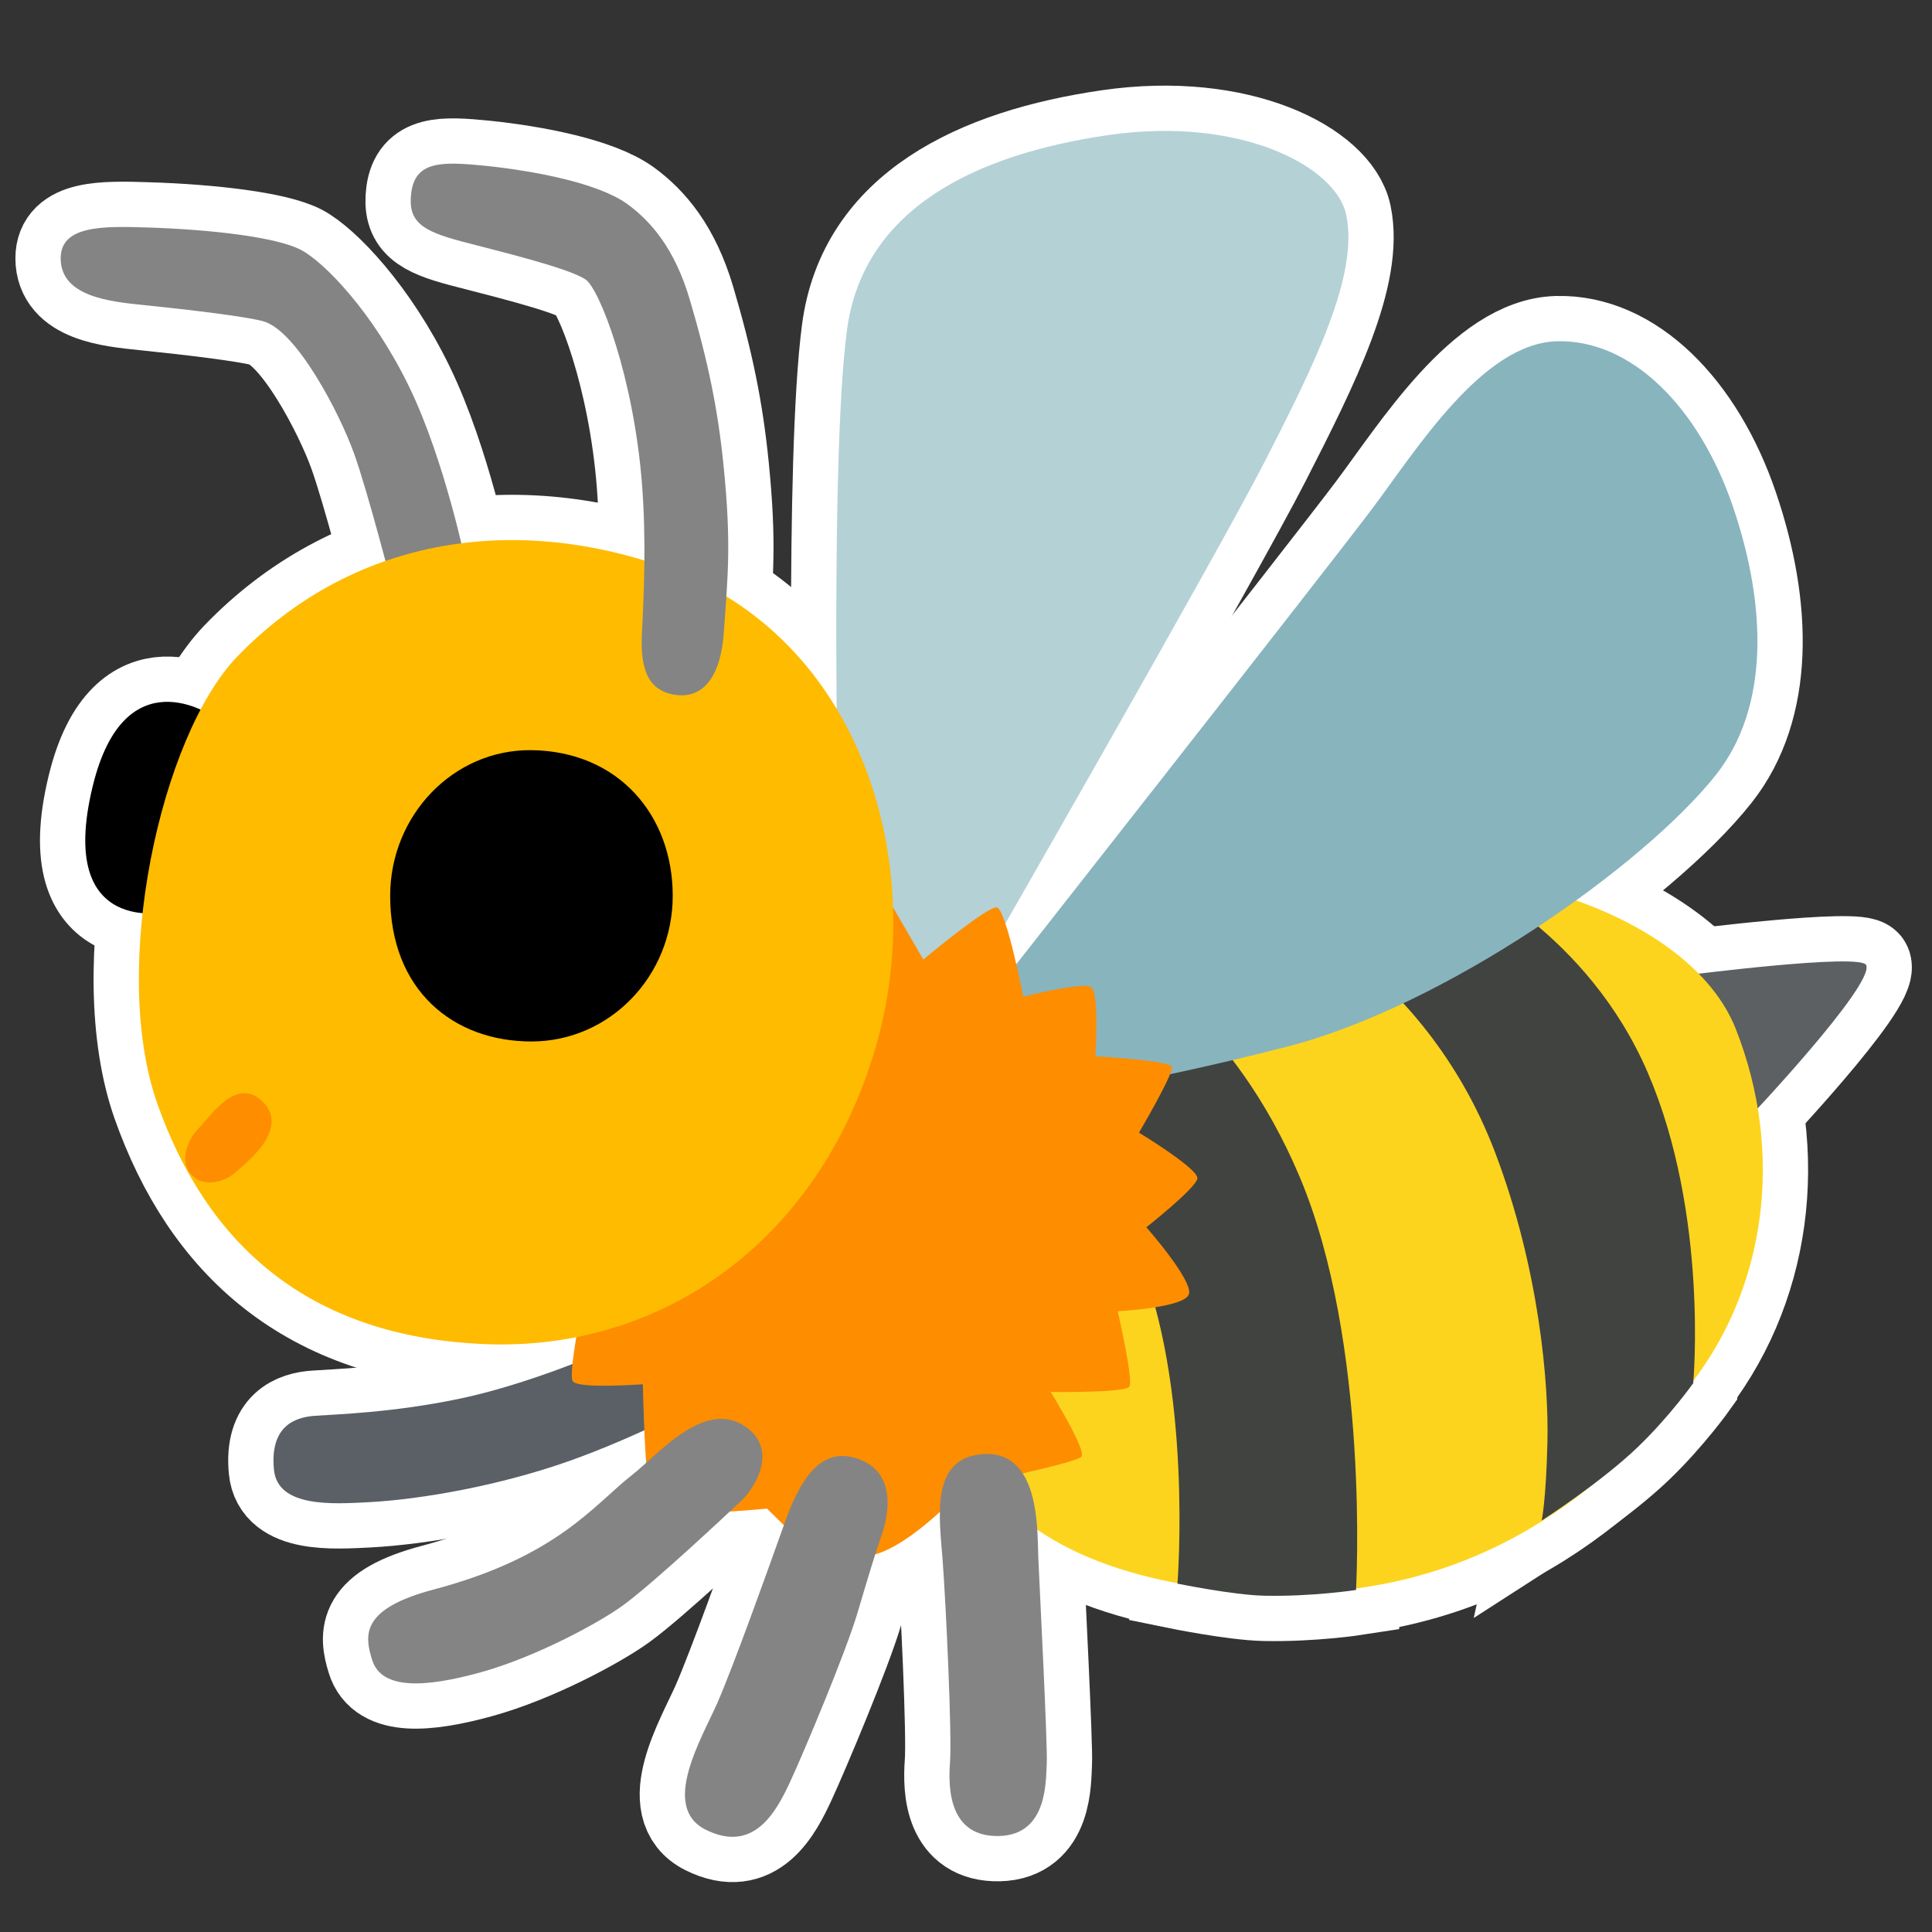 <?xml version="1.0" encoding="UTF-8" standalone="no"?>
<!-- Generator: Adobe Illustrator 24.1.2, SVG Export Plug-In . SVG Version: 6.00 Build 0)  -->

<svg
   version="1.1"
   id="Layer_2"
   x="0px"
   y="0px"
   viewBox="0 0 128 128"
   style="enable-background:new 0 0 128 128;"
   xml:space="preserve"
   sodipodi:docname="emoji_u1f41d-bo.svg"
   inkscape:version="1.2 (dc2aeda, 2022-05-15)"
   xmlns:inkscape="http://www.inkscape.org/namespaces/inkscape"
   xmlns:sodipodi="http://sodipodi.sourceforge.net/DTD/sodipodi-0.dtd"
   xmlns="http://www.w3.org/2000/svg"
   xmlns:svg="http://www.w3.org/2000/svg"><rect x="0" y="0" width="128" height="128" fill="#333333" stroke="none"/><defs
   id="defs9052" /><sodipodi:namedview
   id="namedview9050"
   pagecolor="#ffffff"
   bordercolor="#666666"
   borderopacity="1.0"
   inkscape:showpageshadow="2"
   inkscape:pageopacity="0.0"
   inkscape:pagecheckerboard="true"
   inkscape:deskcolor="#d1d1d1"
   showgrid="false"
   inkscape:zoom="6.5562816"
   inkscape:cx="39.656625"
   inkscape:cy="65.357168"
   inkscape:window-width="1641"
   inkscape:window-height="961"
   inkscape:window-x="1986"
   inkscape:window-y="25"
   inkscape:window-maximized="0"
   inkscape:current-layer="Layer_2" />
















<g
   id="g1586"
   style="stroke:#ffffff;stroke-opacity:1;stroke-width:6;stroke-dasharray:none"><path
     style="fill:#5C6063;stroke:#ffffff;stroke-opacity:1;stroke-width:6;stroke-dasharray:none"
     d="M111.81,64.6c0,0,11.48-1.47,11.83-0.66c0.56,1.31-7.79,10.14-7.79,10.14L111.81,64.6z"
     id="path1552" /><path
     style="fill:#FCD41E;stroke:#ffffff;stroke-opacity:1;stroke-width:6;stroke-dasharray:none"
     d="M70.05,68.08c0,0,6.01-7.13,17.18-9.57S112,60.57,115,68.17c3.24,8.21,2.07,17.42-3.38,24.03  c-5.73,6.95-14.55,14.36-29.38,13.23c-11.77-0.89-15.49-5.82-15.49-5.82L70.05,68.08z"
     id="path1554" /><path
     style="fill:#414340;stroke:#ffffff;stroke-opacity:1;stroke-width:6;stroke-dasharray:none"
     d="M99.05,76.34c2.94,7.73,3.57,15.39,3.47,19.24c-0.09,3.85-0.38,5.16-0.38,5.16s3.94-2.53,6.38-4.88  c2.11-2.03,3.66-4.22,3.66-4.22s1.03-11.17-3-20.55S96.8,57.99,96.8,57.99s-2.86-0.61-6.1-0.23c-3.2,0.37-7.13,1.78-7.13,1.78  S94.26,63.76,99.05,76.34z"
     id="path1556" /><path
     style="fill:#414340;stroke:#ffffff;stroke-opacity:1;stroke-width:6;stroke-dasharray:none"
     d="M74.83,63.85c0,0,6.85,3.66,11.26,14.08c4.69,11.07,3.75,27.41,3.75,27.41s-2.91,0.45-6.1,0.38  c-2.06-0.05-5.73-0.8-5.73-0.8S79.06,91.73,75.3,83c-1.67-3.87-5.91-8.73-5.91-8.73L70,67.7L74.83,63.85z"
     id="path1558" /><path
     style="fill:#5A6066;stroke:#ffffff;stroke-opacity:1;stroke-width:6;stroke-dasharray:none"
     d="M39.92,89.57c0,0-4.97,2.16-9.48,3.1c-4.5,0.94-8.26,1.03-9.57,1.13c-1.31,0.09-3,0.66-2.72,3.57  c0.24,2.53,3.94,2.27,6.19,2.16c3.66-0.19,8.82-1.13,13.33-2.72s9.1-4.04,9.1-4.04L39.92,89.57z"
     id="path1560" /><path
     style="opacity:1;fill:#88b4be;fill-opacity:1;stroke:#ffffff;stroke-opacity:1;stroke-width:6;stroke-dasharray:none"
     d="M66.25,65.26c0,0,21.68-27.59,24.64-31.53c2.96-3.94,7.32-10.98,12.25-11.12  c4.93-0.14,9.43,4.36,11.68,10.98c2.25,6.62,2.39,13.29-1.13,17.74c-4.79,6.05-18.02,15.35-28.44,18.02  c-10.42,2.67-16.47,3.38-16.47,3.38L66.25,65.26z"
     id="path1562" /><path
     style="opacity:1;fill:#b4d1d6;fill-opacity:1;stroke:#ffffff;stroke-opacity:1;stroke-width:6;stroke-dasharray:none"
     d="M65.4,63.29c0,0,15.2-26.47,18.44-32.8c3.24-6.34,6.19-12.25,5.35-16.26  c-0.68-3.22-7.04-6.55-15.77-5.28S57.17,13.79,56.11,21.9c-1.13,8.59-0.56,33.22-0.56,33.22l-1.27,12.11l11.26,1.69L65.4,63.29z"
     id="path1564" /><path
     d="M14.09,47.45c0,0-5.84-4.08-7.95,4.65C3.69,62.19,11.2,60.4,11.2,60.4L14.09,47.45z"
     id="path1566"
     style="stroke:#ffffff;stroke-opacity:1;stroke-width:6;stroke-dasharray:none" /><path
     style="fill:#848484;stroke:#ffffff;stroke-opacity:1;stroke-width:6;stroke-dasharray:none"
     d="M30.91,37.53c0,0-1.41-6.97-3.8-11.9s-5.62-8.26-7.18-9.08c-1.62-0.84-5.95-1.35-10.21-1.48  c-2.89-0.09-5.7-0.14-5.7,2.04c0,2.54,3.24,2.87,5.49,3.1c3.24,0.33,6.67,0.75,7.88,1.06c2.25,0.56,5.14,6.19,6.05,8.73  c0.92,2.53,2.6,9.08,2.6,9.08L30.91,37.53z"
     id="path1568" /><path
     style="fill:#FE8D00;stroke:#ffffff;stroke-opacity:1;stroke-width:6;stroke-dasharray:none"
     d="M58.64,59.21l2.53,4.36c0,0,4.22-3.52,4.86-3.45c0.63,0.07,1.76,5.91,1.76,5.91s3.94-0.99,4.5-0.63  c0.56,0.35,0.28,4.58,0.28,4.58s4.93,0.28,5.07,0.7c0.14,0.42-2.18,4.36-2.18,4.36s3.94,2.39,3.87,3.03  c-0.07,0.63-3.38,3.24-3.38,3.24s3.1,3.52,2.82,4.43s-4.72,1.13-4.72,1.13s1.06,4.58,0.77,5c-0.28,0.42-5.21,0.35-5.21,0.35  s2.39,3.87,2.04,4.29s-7.63,1.92-7.63,1.92s-3.66,4.08-6.31,4.62c-2.62,0.53-3.82-0.07-3.82-0.07l-3.07-3.03  c0,0-6.83,0.63-7.46,0.21c-0.63-0.42-0.77-8.45-0.77-8.45s-4.36,0.33-4.65-0.21s0.63-5,0.63-5l11.4-18.16L58.64,59.21z"
     id="path1570" /><path
     style="fill:#848484;stroke:#ffffff;stroke-opacity:1;stroke-width:6;stroke-dasharray:none"
     d="M49.42,94.54c-2.72-1.93-5.85,1.86-7.53,3.17c-2.53,1.97-4.93,5.42-13.16,7.6  c-4.84,1.28-4.58,3.03-4.08,4.65c0.62,2.04,3.59,1.83,7.18,0.84s7.77-3.23,9.43-4.43c2.04-1.48,6.9-6.05,7.81-6.9  C49.99,98.63,51.6,96.09,49.42,94.54z"
     id="path1572" /><path
     style="fill:#848484;stroke:#ffffff;stroke-opacity:1;stroke-width:6;stroke-dasharray:none"
     d="M57.02,96.72c-2.29-0.93-3.8,0.7-5,4.08s-3.45,9.64-4.5,12.04c-1.06,2.39-3.77,6.88-0.77,8.38  c3.24,1.62,4.72-1.27,5.63-3.24s3.66-8.52,4.43-11.12c0.77-2.6,1.2-4.01,1.55-5C58.71,100.88,59.63,97.78,57.02,96.72z"
     id="path1574" /><path
     style="fill:#848484;stroke:#ffffff;stroke-opacity:1;stroke-width:6;stroke-dasharray:none"
     d="M64.84,96.37c-3.2,0.43-2.6,4.22-2.39,6.97c0.21,2.75,0.63,11.61,0.49,13.44  c-0.14,1.83,0,4.93,3.24,4.86c3.24-0.07,3.1-3.66,3.17-4.79s-0.49-11.97-0.56-13.66C68.71,101.51,68.99,95.81,64.84,96.37z"
     id="path1576" /><path
     style="fill:#FEBB00;stroke:#ffffff;stroke-opacity:1;stroke-width:6;stroke-dasharray:none"
     d="M15.71,43.51c-5.04,5.23-8.46,20.64-5.28,29.63c3.24,9.15,9.85,15.42,21.68,15.91  s22.17-6.9,25.9-19.64c3.57-12.2-0.97-27.23-13.94-31.82C33.73,33.94,23.17,35.77,15.71,43.51z"
     id="path1578" /><path
     d="M44.57,59.35c0,5.33-4.19,9.65-9.36,9.65s-9.36-3.38-9.36-9.65c0-5.33,4.19-9.71,9.36-9.65  C40.98,49.77,44.57,54.02,44.57,59.35z"
     id="path1580"
     style="stroke:#ffffff;stroke-opacity:1;stroke-width:6;stroke-dasharray:none" /><path
     style="fill:#FE8D00;stroke:#ffffff;stroke-opacity:1;stroke-width:6;stroke-dasharray:none"
     d="M13.24,74.67c0.74-0.74,2.46-3.45,4.22-1.62s-1.34,4.15-1.9,4.65c-0.75,0.66-2.25,1.06-3.03-0.07  C12,76.85,12.33,75.58,13.24,74.67z"
     id="path1582" /><path
     style="fill:#848484;stroke:#ffffff;stroke-opacity:1;stroke-width:6;stroke-dasharray:none"
     d="M27.25,12.75c-0.26,1.95,0.73,2.55,3.31,3.24c2.34,0.62,7.1,1.75,8.24,2.53  c0.92,0.63,3.17,6.41,3.73,13.51c0.29,3.68,0.14,7.18,0,9.92c-0.12,2.28,0.35,3.8,2.18,4.08c1.66,0.26,3-0.87,3.24-4.08  c0.28-3.87,0.5-5.94,0-10.98c-0.38-3.83-1.03-6.99-2.25-11.12c-1-3.38-2.57-5.19-4.15-6.34c-1.91-1.37-6.05-2.18-9.43-2.53  C29.28,10.7,27.53,10.66,27.25,12.75z"
     id="path1584" /></g><g
   id="g1550"><path
     style="fill:#5C6063;"
     d="M111.81,64.6c0,0,11.48-1.47,11.83-0.66c0.56,1.31-7.79,10.14-7.79,10.14L111.81,64.6z"
     id="path9015" /><path
     style="fill:#FCD41E;"
     d="M70.05,68.08c0,0,6.01-7.13,17.18-9.57S112,60.57,115,68.17c3.24,8.21,2.07,17.42-3.38,24.03  c-5.73,6.95-14.55,14.36-29.38,13.23c-11.77-0.89-15.49-5.82-15.49-5.82L70.05,68.08z"
     id="path9017" /><path
     style="fill:#414340;"
     d="M99.05,76.34c2.94,7.73,3.57,15.39,3.47,19.24c-0.09,3.85-0.38,5.16-0.38,5.16s3.94-2.53,6.38-4.88  c2.11-2.03,3.66-4.22,3.66-4.22s1.03-11.17-3-20.55S96.8,57.99,96.8,57.99s-2.86-0.61-6.1-0.23c-3.2,0.37-7.13,1.78-7.13,1.78  S94.26,63.76,99.05,76.34z"
     id="path9019" /><path
     style="fill:#414340;"
     d="M74.83,63.85c0,0,6.85,3.66,11.26,14.08c4.69,11.07,3.75,27.41,3.75,27.41s-2.91,0.45-6.1,0.38  c-2.06-0.05-5.73-0.8-5.73-0.8S79.06,91.73,75.3,83c-1.67-3.87-5.91-8.73-5.91-8.73L70,67.7L74.83,63.85z"
     id="path9021" /><path
     style="fill:#5A6066;"
     d="M39.92,89.57c0,0-4.97,2.16-9.48,3.1c-4.5,0.94-8.26,1.03-9.57,1.13c-1.31,0.09-3,0.66-2.72,3.57  c0.24,2.53,3.94,2.27,6.19,2.16c3.66-0.19,8.82-1.13,13.33-2.72s9.1-4.04,9.1-4.04L39.92,89.57z"
     id="path9023" /><path
     style="opacity:1;fill:#88b4be;fill-opacity:1"
     d="M66.25,65.26c0,0,21.68-27.59,24.64-31.53c2.96-3.94,7.32-10.98,12.25-11.12  c4.93-0.14,9.43,4.36,11.68,10.98c2.25,6.62,2.39,13.29-1.13,17.74c-4.79,6.05-18.02,15.35-28.44,18.02  c-10.42,2.67-16.47,3.38-16.47,3.38L66.25,65.26z"
     id="path9025" /><path
     style="opacity:1;fill:#b4d1d6;fill-opacity:1"
     d="M65.4,63.29c0,0,15.2-26.47,18.44-32.8c3.24-6.34,6.19-12.25,5.35-16.26  c-0.68-3.22-7.04-6.55-15.77-5.28S57.17,13.79,56.11,21.9c-1.13,8.59-0.56,33.22-0.56,33.22l-1.27,12.11l11.26,1.69L65.4,63.29z"
     id="path9027" /><path
     d="M14.09,47.45c0,0-5.84-4.08-7.95,4.65C3.69,62.19,11.2,60.4,11.2,60.4L14.09,47.45z"
     id="path9029" /><path
     style="fill:#848484;"
     d="M30.91,37.53c0,0-1.41-6.97-3.8-11.9s-5.62-8.26-7.18-9.08c-1.62-0.84-5.95-1.35-10.21-1.48  c-2.89-0.09-5.7-0.14-5.7,2.04c0,2.54,3.24,2.87,5.49,3.1c3.24,0.33,6.67,0.75,7.88,1.06c2.25,0.56,5.14,6.19,6.05,8.73  c0.92,2.53,2.6,9.08,2.6,9.08L30.91,37.53z"
     id="path9031" /><path
     style="fill:#FE8D00;"
     d="M58.64,59.21l2.53,4.36c0,0,4.22-3.52,4.86-3.45c0.63,0.07,1.76,5.91,1.76,5.91s3.94-0.99,4.5-0.63  c0.56,0.35,0.28,4.58,0.28,4.58s4.93,0.28,5.07,0.7c0.14,0.42-2.18,4.36-2.18,4.36s3.94,2.39,3.87,3.03  c-0.07,0.63-3.38,3.24-3.38,3.24s3.1,3.52,2.82,4.43s-4.72,1.13-4.72,1.13s1.06,4.58,0.77,5c-0.28,0.42-5.21,0.35-5.21,0.35  s2.39,3.87,2.04,4.29s-7.63,1.92-7.63,1.92s-3.66,4.08-6.31,4.62c-2.62,0.53-3.82-0.07-3.82-0.07l-3.07-3.03  c0,0-6.83,0.63-7.46,0.21c-0.63-0.42-0.77-8.45-0.77-8.45s-4.36,0.33-4.65-0.21s0.63-5,0.63-5l11.4-18.16L58.64,59.21z"
     id="path9033" /><path
     style="fill:#848484;"
     d="M49.42,94.54c-2.72-1.93-5.85,1.86-7.53,3.17c-2.53,1.97-4.93,5.42-13.16,7.6  c-4.84,1.28-4.58,3.03-4.08,4.65c0.62,2.04,3.59,1.83,7.18,0.84s7.77-3.23,9.43-4.43c2.04-1.48,6.9-6.05,7.81-6.9  C49.99,98.63,51.6,96.09,49.42,94.54z"
     id="path9035" /><path
     style="fill:#848484;"
     d="M57.02,96.72c-2.29-0.93-3.8,0.7-5,4.08s-3.45,9.64-4.5,12.04c-1.06,2.39-3.77,6.88-0.77,8.38  c3.24,1.62,4.72-1.27,5.63-3.24s3.66-8.52,4.43-11.12c0.77-2.6,1.2-4.01,1.55-5C58.71,100.88,59.63,97.78,57.02,96.72z"
     id="path9037" /><path
     style="fill:#848484;"
     d="M64.84,96.37c-3.2,0.43-2.6,4.22-2.39,6.97c0.21,2.75,0.63,11.61,0.49,13.44  c-0.14,1.83,0,4.93,3.24,4.86c3.24-0.07,3.1-3.66,3.17-4.79s-0.49-11.97-0.56-13.66C68.71,101.51,68.99,95.81,64.84,96.37z"
     id="path9039" /><path
     style="fill:#FEBB00;"
     d="M15.71,43.51c-5.04,5.23-8.46,20.64-5.28,29.63c3.24,9.15,9.85,15.42,21.68,15.91  s22.17-6.9,25.9-19.64c3.57-12.2-0.97-27.23-13.94-31.82C33.73,33.94,23.17,35.77,15.71,43.51z"
     id="path9041" /><path
     d="M44.57,59.35c0,5.33-4.19,9.65-9.36,9.65s-9.36-3.38-9.36-9.65c0-5.33,4.19-9.71,9.36-9.65  C40.98,49.77,44.57,54.02,44.57,59.35z"
     id="path9043" /><path
     style="fill:#FE8D00;"
     d="M13.24,74.67c0.74-0.74,2.46-3.45,4.22-1.62s-1.34,4.15-1.9,4.65c-0.75,0.66-2.25,1.06-3.03-0.07  C12,76.85,12.33,75.58,13.24,74.67z"
     id="path9045" /><path
     style="fill:#848484;"
     d="M27.25,12.75c-0.26,1.95,0.73,2.55,3.31,3.24c2.34,0.62,7.1,1.75,8.24,2.53  c0.92,0.63,3.17,6.41,3.73,13.51c0.29,3.68,0.14,7.18,0,9.92c-0.12,2.28,0.35,3.8,2.18,4.08c1.66,0.26,3-0.87,3.24-4.08  c0.28-3.87,0.5-5.94,0-10.98c-0.38-3.83-1.03-6.99-2.25-11.12c-1-3.38-2.57-5.19-4.15-6.34c-1.91-1.37-6.05-2.18-9.43-2.53  C29.28,10.7,27.53,10.66,27.25,12.75z"
     id="path9047" /></g>
</svg>
